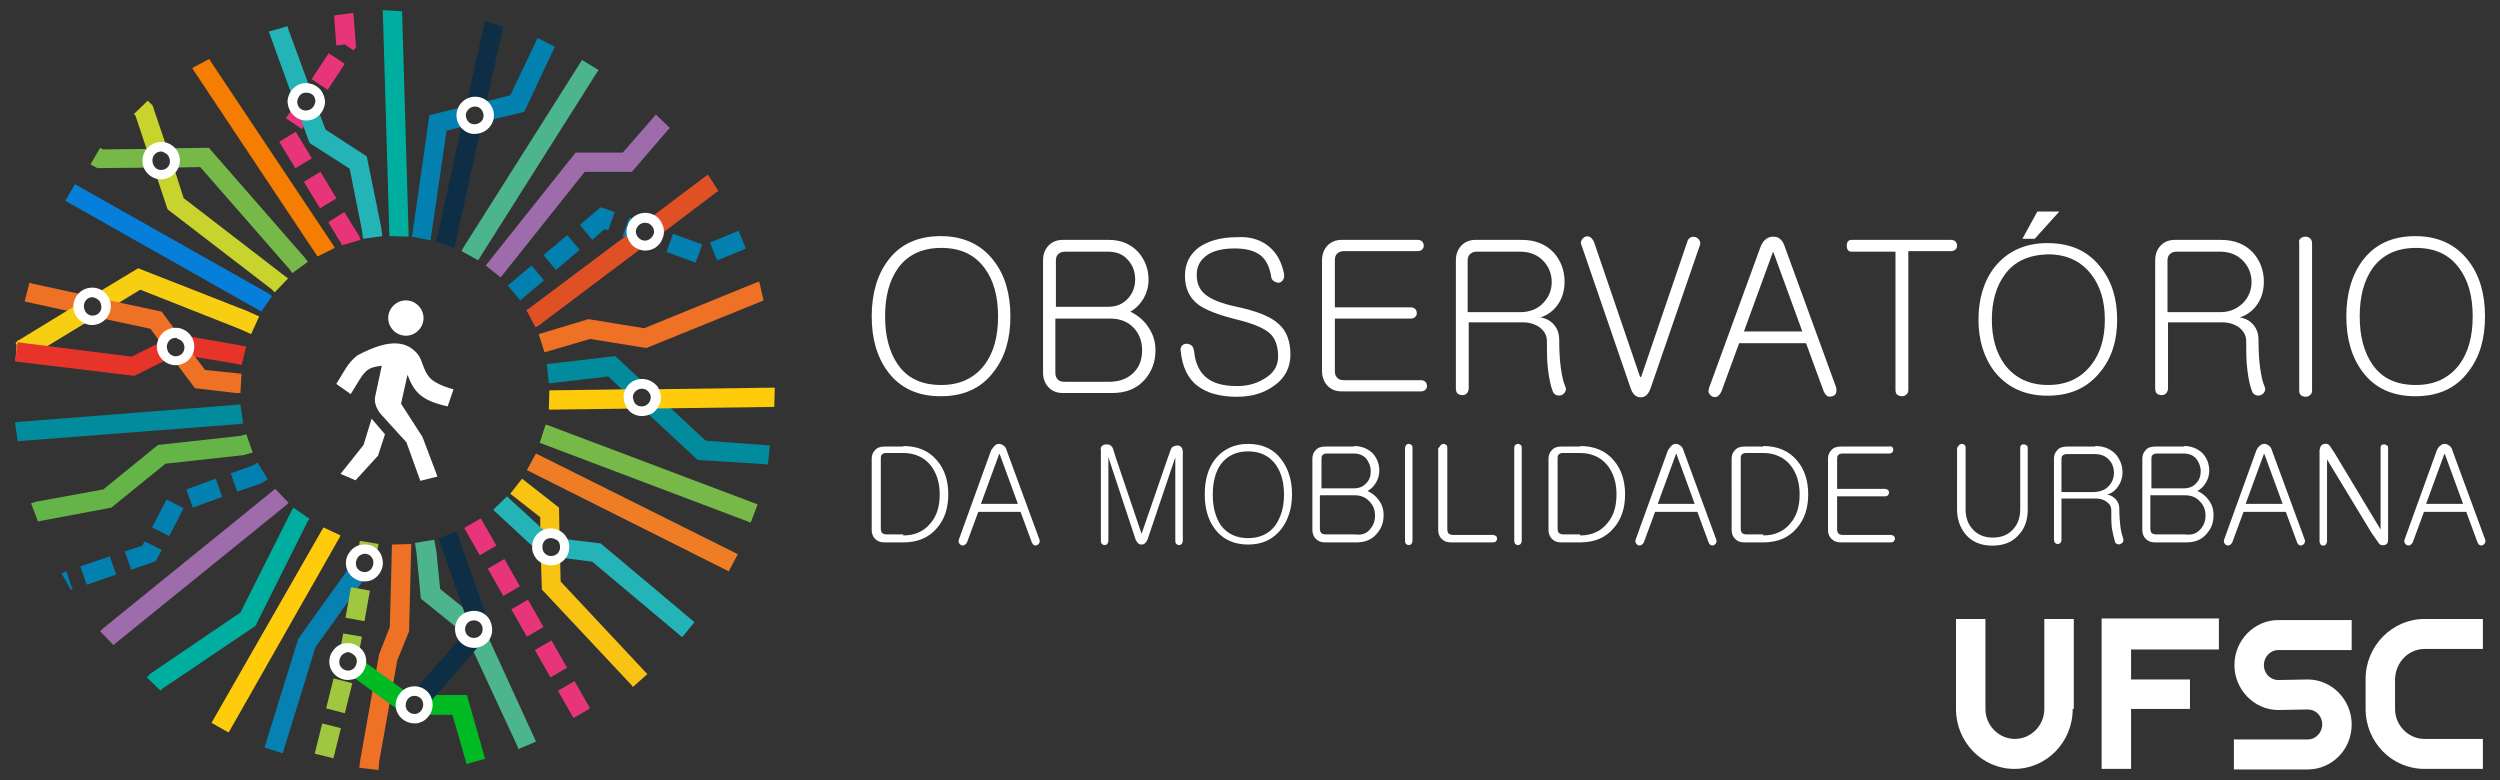 <?xml version="1.0" encoding="utf-8"?>
<!-- Generator: Adobe Illustrator 22.0.1, SVG Export Plug-In . SVG Version: 6.00 Build 0)  -->
<svg version="1.1" id="Camada_1" xmlns="http://www.w3.org/2000/svg" xmlns:xlink="http://www.w3.org/1999/xlink" x="0px" y="0px"
	 viewBox="0 0 466.9 145.7" style="enable-background:new 0 0 466.9 145.7;" xml:space="preserve">
<rect x="0" y="0" width="466.9" height="145.7" fill="#333333" stroke="none"/>
<style type="text/css">
	.st0{fill-rule:evenodd;clip-rule:evenodd;fill:#FFFFFF;}
	.st1{fill:#EE7126;}
	.st2{fill:#76B949;}
	.st3{fill:#00AE9F;}
	.st4{fill:#0281B1;}
	.st5{fill:#028B9D;}
	.st6{fill:#9E6CAB;}
	.st7{fill:#FFCC0C;}
	.st8{fill:#F9C314;}
	.st9{fill:#24B4B7;}
	.st10{fill:#FFFFFF;}
	.st11{fill:#E8357A;}
	.st12{fill:#65B448;}
	.st13{fill:#EF7D25;}
	.st14{fill:#4DB58E;}
	.st15{fill:#DF5025;}
	.st16{fill:#0D2E44;}
	.st17{fill:#F7CE11;}
	.st18{fill:#C8D32D;}
	.st19{fill:#0681B1;}
	.st20{fill:#A1C640;}
	.st21{fill:#057FD9;}
	.st22{fill:#F57D02;}
	.st23{fill:#E6342A;}
	.st24{fill:#00BA23;}
</style>
<g>
	<g>
		<g>
			<g>
				<path class="st0" d="M79.1,59.4c0-1.8-1.5-3.3-3.3-3.3c-1.8,0-3.3,1.5-3.3,3.3c0,1.8,1.5,3.3,3.3,3.3
					C77.6,62.7,79.1,61.2,79.1,59.4z"/>
			</g>
			<g>
				<path class="st0" d="M65.5,73.6c2.6-4.2,2.6-4.9,5.8-5.3l-1.2,5.6c-0.3,1.2,0.2,2.3,0.8,3.2l5,5.5l2.6,7.2l3.2-0.8l-2.8-7.4
					l-4-6.2l1.2-5.4c1.3,3.4,2.7,4.8,7.5,5.9l1.1-3.2c-2-0.5-3.6-1.3-4.4-2.1c-1.4-1.6-1.3-3.3-2.4-4.6c-1.8-2-4.7-3.1-11.2,0.4
					c-1.8,1.4-2.6,3.3-3.9,5.3L65.5,73.6z"/>
			</g>
			<g>
				<polygon class="st0" points="66.4,89.7 70.6,85.1 71.9,81.1 69.4,78.2 67.9,83.1 63.6,88.5 				"/>
			</g>
		</g>
		<g>
			<polygon class="st1" points="101.7,65.8 100.6,62.4 109.9,59.6 120.3,61.3 141.4,52.7 141.8,52.6 142.6,56.1 142.4,56.2 
				120.7,65 110.2,63.3 			"/>
		</g>
		<g>
			<polygon class="st2" points="140.2,97.6 100.8,82.7 101.9,79.3 102.3,79.4 141.5,94.2 			"/>
		</g>
		<g>
			<polygon class="st1" points="70.7,143.8 67.1,143.4 67.3,141.8 70.8,122.2 72.8,117.1 73.2,101.9 73.2,101.7 76.8,101.6 
				76.8,101.9 76.4,117.9 74.2,123.3 70.8,142.3 			"/>
		</g>
		<g>
			<polygon class="st3" points="30,129 27.4,126.5 28.1,125.8 44.9,114.4 54.5,95.3 54.8,94.8 57.8,96.9 57.5,97.3 47.7,116.9 
				30.2,128.7 			"/>
		</g>
		<g>
			<path class="st4" d="M13.2,110.2l-0.1-0.3l-1.6-2.8l0.9-0.4l1,3l0.2,0.3l-0.1,0l0,0L13.2,110.2L13.2,110.2L13.2,110.2z
				 M16.2,109.2l-1.2-3.4l5.5-1.9l1.2,3.4L16.2,109.2z M24.5,106.4l-1.2-3.4l3.3-1.1l0.4-0.8l3.2,1.6l-1.1,2.1L24.5,106.4z
				 M31.6,100.1l-3.2-1.6l2.7-5.2l3.2,1.6L31.6,100.1z M36,94.8l-1.2-3.4l5.5-2l1.2,3.4L36,94.8z M44.3,91.8l-1.2-3.4l4.2-1.5
				l0.8-0.5l1.9,3.1l-1.3,0.8L44.3,91.8z"/>
		</g>
		<g>
			<polygon class="st5" points="3.3,82.4 2.8,78.9 3.3,78.8 44.2,75.6 44.9,75.5 45.4,79.1 44.6,79.2 			"/>
		</g>
		<g>
			<polygon class="st6" points="21.2,120.5 18.7,117.9 19.2,117.4 51.4,91.3 53.9,93.9 53.5,94.3 21.5,120.2 			"/>
		</g>
		<g>
			<polygon class="st7" points="42.7,136.8 39.5,135 60.4,98.5 63.6,100 63.4,100.4 			"/>
		</g>
		<g>
			<path class="st8" d="M100.9,100.6c0.1-0.1,0.2-0.2,0.3-0.3c0.9-0.9,2.4-0.9,3.3-0.1l-0.1-5.4l-6.9-5.4l-2.2,2.8l5.6,4.4
				L100.9,100.6z"/>
			<path class="st8" d="M104.7,108.6l-0.1-4.5c-1,0.9-2.6,0.8-3.6-0.2c0,0,0,0,0-0.1l0.2,6.3l16.7,17.8l0.3,0.4l2.7-2.4L104.7,108.6
				z"/>
		</g>
		<g>
			<path class="st9" d="M112.2,101.5l-7.3-0.9c0.8,1,0.7,2.5-0.3,3.4c-0.1,0-0.1,0.1-0.2,0.1l6.2,0.8l16.8,14.1l2.3-2.8L112.2,101.5
				z"/>
			<path class="st9" d="M101.1,100.3c0.3-0.3,0.7-0.5,1.2-0.6l-7.2-6.6l-0.4-0.4l-2.6,2.5l8.3,7.7
				C100.2,101.9,100.4,100.9,101.1,100.3z"/>
		</g>
		<path class="st10" d="M102.9,105.6c-0.9,0-1.9-0.4-2.6-1.1l0,0c-0.6-0.7-1-1.6-0.9-2.5c0-0.9,0.4-1.8,1.1-2.4
			c1.4-1.3,3.6-1.2,4.9,0.2c0.6,0.7,1,1.6,0.9,2.5c0,0.9-0.4,1.8-1.1,2.4C104.6,105.3,103.7,105.6,102.9,105.6z M102.9,100.5
			c-0.4,0-0.8,0.1-1.1,0.4c-0.3,0.3-0.5,0.7-0.5,1.2c0,0.4,0.1,0.9,0.4,1.2v0c0.6,0.7,1.7,0.7,2.4,0.1c0.3-0.3,0.5-0.7,0.5-1.2
			c0-0.4-0.1-0.9-0.4-1.2C103.8,100.7,103.3,100.5,102.9,100.5z"/>
		<g>
			
				<rect x="58.4" y="11.5" transform="matrix(0.55 -0.835 0.835 0.55 16.471 57.222)" class="st11" width="5.8" height="3.6"/>
			<path class="st11" d="M58.2,21.4c-1,0.4-2.1,0.2-2.9-0.7c-0.2-0.2-0.4-0.5-0.5-0.8l-1.4,2.2l3,2L58.2,21.4z"/>
			<polygon class="st11" points="64.4,8.3 66,9.4 66.5,8.8 66,2.7 66,2.4 62.4,2.9 62.8,8.5 			"/>
			
				<rect x="53.4" y="25.1" transform="matrix(0.855 -0.519 0.519 0.855 -6.531 32.73)" class="st11" width="3.6" height="5.8"/>
			<polygon class="st11" points="67.1,44.1 64.3,39.6 61.3,41.5 63.8,45.6 63.8,45.8 63.9,45.7 63.9,45.8 67.3,44.8 			"/>
			<rect x="58" y="32.6" transform="matrix(0.855 -0.519 0.519 0.855 -9.757 36.179)" class="st11" width="3.6" height="5.8"/>
		</g>
		<g>
			<path class="st9" d="M55.5,17.1c0.7-0.6,1.6-0.8,2.4-0.6l-4-10.9l-0.2-0.7l-3.5,1l4.5,12.4C54.9,17.8,55.1,17.4,55.5,17.1z"/>
			<path class="st9" d="M71.2,42.5l-2.7-13.3l-7.7-5l-1.4-3.7c-0.1,0.2-0.2,0.3-0.4,0.5c-0.9,0.8-2.2,0.9-3.2,0.2l2,5.5l7.5,4.8
				L67.6,43l0.2,1.6l3.6-0.5L71.2,42.5z"/>
		</g>
		<path class="st10" d="M57.2,22.5c-1,0-1.9-0.4-2.6-1.2c-0.6-0.7-0.9-1.6-0.9-2.5c0.1-0.9,0.5-1.8,1.2-2.4c1.4-1.3,3.6-1.1,4.9,0.3
			l0,0c0.6,0.7,0.9,1.6,0.9,2.5c-0.1,0.9-0.5,1.8-1.2,2.4C58.9,22.2,58.1,22.5,57.2,22.5z M57.2,17.3c-0.4,0-0.8,0.1-1.1,0.4
			c-0.3,0.3-0.5,0.7-0.6,1.2c0,0.4,0.1,0.9,0.4,1.2c0.6,0.7,1.7,0.7,2.4,0.1c0.3-0.3,0.5-0.7,0.6-1.2c0-0.4-0.1-0.9-0.4-1.2l0,0
			C58.2,17.5,57.7,17.3,57.2,17.3z"/>
		<g>
			<path class="st5" d="M131.8,82.3l-9.5-8.8c0.3,1,0,2.2-1,2.9c-0.3,0.2-0.5,0.3-0.8,0.4l9.8,9.1l12.7,0.8l0.4,0.1l0.4-3.6
				L131.8,82.3z"/>
			<path class="st5" d="M118.4,72.1c0.6-0.4,1.4-0.6,2.1-0.4l-5.6-5.2L102.1,68l0.4,3.6l11.1-1.3l3.7,3.5
				C117.5,73.1,117.8,72.5,118.4,72.1z"/>
		</g>
		<g>
			<path class="st7" d="M144.2,72.4l-22.3,0.3c0,0,0,0,0.1,0.1c0.8,1.1,0.5,2.7-0.6,3.5l22.8-0.3l0.4,0l0.1-3.6L144.2,72.4z"/>
			<path class="st7" d="M117.8,75.7c-0.7-0.9-0.6-2.1,0-3L103,72.9l-0.4,0l-0.1,3.6l0.5,0l15.5-0.2C118.2,76.2,118,76,117.8,75.7z"
				/>
		</g>
		<path class="st10" d="M119.9,77.7c-1.1,0-2.2-0.5-2.8-1.5l0,0c-0.5-0.8-0.7-1.7-0.6-2.6c0.2-0.9,0.7-1.7,1.4-2.2
			c1.6-1.1,3.7-0.7,4.9,0.8c0.5,0.8,0.7,1.7,0.6,2.6c-0.2,0.9-0.7,1.7-1.4,2.3C121.3,77.5,120.6,77.7,119.9,77.7z M118.5,75.2
			c0.5,0.8,1.6,0.9,2.3,0.4c0.4-0.3,0.6-0.6,0.7-1.1c0.1-0.4,0-0.9-0.3-1.2c-0.5-0.8-1.6-0.9-2.3-0.4c-0.4,0.3-0.6,0.6-0.7,1.1
			C118.2,74.4,118.3,74.8,118.5,75.2L118.5,75.2z"/>
		<g>
			<path class="st11" d="M107.1,134.1l-2.9-5.1l3.1-1.8l2.9,5.1L107.1,134.1z M102.8,126.5l-2.9-5.1l3.1-1.8l2.9,5.1L102.8,126.5z
				 M98.4,118.9l-2.9-5.1l3.1-1.8l2.9,5.1L98.4,118.9z M94,111.3l-2.9-5.1l3.1-1.8l2.9,5.1L94,111.3z M89.6,103.7l-2.9-5.1l3.1-1.8
				l2.9,5.1L89.6,103.7z"/>
		</g>
		<g>
			<polygon class="st12" points="7.1,97.4 5.8,94 6.7,93.7 19.3,91.4 29.5,83.1 44.9,81.4 46,81.1 47.2,84.5 45.5,85 30.9,86.6 
				20.8,94.8 7.5,97.3 			"/>
		</g>
		<g>
			<polygon class="st13" points="136.1,106.7 98.4,87.8 100.1,84.7 100.3,84.8 137.8,103.5 			"/>
		</g>
		<g>
			<polygon class="st6" points="93.5,51.8 90.7,49.6 107.5,28.5 116.3,28.5 122.5,21.4 125.1,23.9 124.8,24.2 118,32.1 109.2,32.1 
							"/>
		</g>
		<g>
			<polygon class="st14" points="89.3,48.6 86.2,46.9 86.5,46.3 108.7,11.2 111.8,13.1 111.5,13.5 			"/>
		</g>
		<g>
			<polygon class="st4" points="108.3,42 110.6,44.8 112.9,42.8 113.6,43 114.8,39.6 112.2,38.7 			"/>
			<rect x="102" y="45.3" transform="matrix(0.765 -0.644 0.644 0.765 -5.701 78.677)" class="st4" width="5.8" height="3.6"/>
			<rect x="95.3" y="51" transform="matrix(0.765 -0.644 0.644 0.765 -10.912 75.686)" class="st4" width="5.8" height="3.6"/>
			<path class="st4" d="M123,42.7L123,42.7L123,42.7C123,42.7,123,42.7,123,42.7z"/>
			<path class="st4" d="M118.1,42.3c0.2-0.5,0.5-0.9,0.9-1.1l-1.5-0.5l-1.2,3.4l2.1,0.8C117.9,44.1,117.8,43.2,118.1,42.3z"/>
			<path class="st4" d="M121.1,45.8l0.7,0.2l0.3-0.7C121.8,45.6,121.5,45.7,121.1,45.8z"/>
			
				<rect x="133.1" y="44" transform="matrix(0.924 -0.381 0.381 0.924 -7.176 55.364)" class="st4" width="5.8" height="3.6"/>
			
				<rect x="126.1" y="43.4" transform="matrix(0.343 -0.939 0.939 0.343 40.461 150.575)" class="st4" width="3.6" height="5.8"/>
		</g>
		<g>
			<path class="st15" d="M132.2,32.6l-0.4,0.3l-10.5,7.9c0.1,0,0.2,0,0.3,0.1c1.2,0.5,1.9,1.8,1.5,3.1l10.7-8.1l0.4-0.2L132.2,32.6z
				"/>
			<path class="st15" d="M119.5,45.7c-1-0.4-1.6-1.4-1.6-2.4L98.8,57.6l-0.5,0.3l1.7,3.2l0.6-0.3l19.8-14.9
				C120.2,45.9,119.9,45.8,119.5,45.7z"/>
		</g>
		<path class="st10" d="M120.5,46.8c-0.4,0-0.9-0.1-1.3-0.3c-0.9-0.3-1.5-1-1.9-1.9c-0.4-0.9-0.4-1.8,0-2.7c0.7-1.8,2.8-2.6,4.5-1.9
			c0.9,0.3,1.5,1,1.9,1.9c0.4,0.9,0.4,1.8,0,2.7l0,0C123.2,46,121.9,46.8,120.5,46.8z M120.5,41.6c-0.7,0-1.3,0.4-1.6,1
			c-0.2,0.4-0.2,0.9,0,1.3c0.2,0.4,0.5,0.7,0.9,0.9c0.9,0.4,1.8-0.1,2.2-0.9v0c0.2-0.4,0.2-0.9,0-1.3c-0.2-0.4-0.5-0.7-0.9-0.9
			C120.9,41.7,120.7,41.6,120.5,41.6z"/>
		<g>
			<path class="st4" d="M86.2,21.2c0.1-0.5,0.3-1,0.6-1.3l-6.6,1.6L77,43.8l-0.1,0.4l3.5,0.7l3-20.5l3.6-0.9
				C86.4,22.9,86.1,22.1,86.2,21.2z"/>
			<path class="st4" d="M100.4,7.1l-5.1,10.7l-5.6,1.4c1.1,0.4,1.8,1.6,1.6,2.8c0,0.2-0.1,0.4-0.1,0.5l6.7-1.6L103.5,9l0.1-0.3
				L100.4,7.1z"/>
		</g>
		<g>
			<path class="st16" d="M88.3,24.1c-0.9-0.1-1.6-0.7-1.9-1.4l-4.7,21.5l-0.3,0.9l3.4,1.2l0.3-1l4.7-21.4
				C89.4,24.1,88.9,24.2,88.3,24.1z"/>
			<path class="st16" d="M90.6,3.9l-0.1,0.3l-3.4,15.3c0.6-0.5,1.3-0.7,2-0.6c0.6,0.1,1.2,0.4,1.6,0.9l3.2-14.6L94,5.1L90.6,3.9z"/>
		</g>
		<path class="st10" d="M88.7,25c-0.2,0-0.4,0-0.5,0c-1.9-0.3-3.2-2.1-2.9-4c0.3-1.9,2.1-3.2,4-2.9c1.9,0.3,3.2,2.1,2.9,4v0
			C91.9,23.8,90.4,25,88.7,25z M88.7,19.9c-0.8,0-1.5,0.6-1.7,1.4c-0.1,0.9,0.5,1.8,1.4,1.9c0.9,0.1,1.8-0.5,1.9-1.4
			c0.1-0.9-0.5-1.8-1.4-1.9C88.9,19.9,88.8,19.9,88.7,19.9z"/>
		<path class="st1" d="M14.7,56.6c0.2-0.7,0.6-1.2,1.1-1.5L6.2,53l-0.7-0.2l-0.9,3.5l10.5,2.3C14.7,58,14.6,57.3,14.7,56.6z"/>
		<g>
			<path class="st17" d="M16.6,59.7c-1.3-0.3-2.2-1.6-1.9-3L3.4,63.6l-0.2,0l0,0.2l-0.3,0.2l0.2,0.4l-0.2,2.9l1.4,0.1l12.5-7.6
				C16.7,59.7,16.7,59.7,16.6,59.7z"/>
			<path class="st17" d="M46.2,58.1l-20.4-8L18,54.8c1.3,0.4,2.1,1.7,1.8,3.1c0,0,0,0.1,0,0.1l6.4-3.9l18.7,7.4l2,0.9l1.5-3.3
				L46.2,58.1z"/>
		</g>
		<g>
			<path class="st18" d="M53,51.4L34.3,37l-1.9-5.9c-0.5,1-1.7,1.6-2.9,1.3c-0.2,0-0.4-0.1-0.5-0.2l2.3,6.9l19.4,14.9l0.6,0.6
				l2.5-2.6L53,51.4z"/>
			<path class="st18" d="M30.7,27.5c0.2,0,0.4,0.1,0.5,0.2l-2.7-8l-0.9-0.9l-2.6,2.5l0.3,0.3l2.4,7.2C28.3,27.8,29.5,27.2,30.7,27.5
				z"/>
		</g>
		<g>
			<path class="st2" d="M56.9,48.1L39,27.6l-7.8,0.1c1,0.5,1.6,1.7,1.3,2.9c-0.1,0.3-0.2,0.5-0.3,0.7l5.2-0.1l16.6,19l0.6,0.8
				l2.9-2.1L56.9,48.1z"/>
			<path class="st2" d="M27.6,29.4c0.2-0.7,0.6-1.3,1.2-1.6l-9.6,0.1l-0.5-0.3l-1.8,3.1l1.3,0.7l9.7-0.1
				C27.5,30.8,27.4,30.1,27.6,29.4z"/>
		</g>
		<path class="st10" d="M30.1,33.5c-0.3,0-0.5,0-0.8-0.1c-0.9-0.2-1.7-0.8-2.2-1.6c-0.5-0.8-0.6-1.7-0.4-2.6c0.5-1.9,2.3-3,4.2-2.6
			v0c0.9,0.2,1.7,0.8,2.2,1.6c0.5,0.8,0.6,1.7,0.4,2.6C33.1,32.4,31.6,33.5,30.1,33.5z M30.1,28.3c-0.8,0-1.4,0.5-1.6,1.3
			c-0.1,0.4,0,0.9,0.2,1.3c0.2,0.4,0.6,0.7,1,0.8c0.9,0.2,1.8-0.3,2-1.2c0.1-0.4,0-0.9-0.2-1.3c-0.2-0.4-0.6-0.6-1-0.8l0,0
			C30.3,28.3,30.2,28.3,30.1,28.3z"/>
		<path class="st19" d="M65.6,105.7c0-0.1,0-0.1,0-0.2l-9.9,13.8l-6.3,20.3l3.4,1.1l6.1-19.8l9.5-13.3C67.3,107.8,66,107,65.6,105.7
			z"/>
		
			<rect x="58.3" y="136.6" transform="matrix(0.241 -0.971 0.971 0.241 -87.916 164.441)" class="st20" width="5.8" height="3.6"/>
		<path class="st20" d="M67.5,102.6c1.1-0.3,2.3,0.2,2.8,1.1l0.4-2.1l-3.5-0.6l-0.3,1.9C67,102.8,67.2,102.7,67.5,102.6z"/>
		<path class="st20" d="M66.1,106.7L66.1,106.7L66.1,106.7C66.2,106.7,66.1,106.7,66.1,106.7z"/>
		<polygon class="st20" points="60.9,132.3 64.4,133.2 65.8,127.6 62.3,126.7 		"/>
		<path class="st20" d="M69.4,107.3l0.3,0l0-0.2C69.6,107.2,69.5,107.2,69.4,107.3z"/>
		
			<rect x="63.9" y="111" transform="matrix(0.176 -0.984 0.984 0.176 -55.945 158.719)" class="st20" width="5.8" height="3.6"/>
		<path class="st10" d="M68.1,108.6c-1.5,0-3-1-3.4-2.6c-0.2-0.9-0.1-1.8,0.4-2.6c0.5-0.8,1.2-1.4,2.1-1.6h0
			c1.9-0.5,3.8,0.6,4.2,2.5c0.2,0.9,0.1,1.8-0.4,2.6c-0.5,0.8-1.2,1.4-2.1,1.6C68.7,108.5,68.4,108.6,68.1,108.6z M67.7,103.5
			c-0.4,0.1-0.8,0.4-1,0.8s-0.3,0.8-0.2,1.3c0.2,0.9,1.1,1.4,2,1.2c0.4-0.1,0.8-0.4,1-0.8c0.2-0.4,0.3-0.8,0.2-1.3
			C69.5,103.8,68.6,103.2,67.7,103.5L67.7,103.5z"/>
		<g>
			<polygon class="st21" points="48.8,58.2 48.3,57.9 12.2,37.5 14,34.4 50.3,54.9 50.8,55.3 			"/>
		</g>
		<g>
			<polygon class="st22" points="59.3,47.9 59.1,47.6 36.2,13.2 35.9,12.7 39.1,11 39.3,11.4 62.3,45.9 62.5,46.3 			"/>
		</g>
		<g>
			<polygon class="st3" points="76.3,44.2 72.7,44.1 72.7,43.3 71.5,2.3 71.5,1.9 75.1,2.1 75.1,2.4 76.3,43.3 			"/>
		</g>
		<g>
			<path class="st23" d="M30.3,64.2c0.1-0.2,0.1-0.4,0.3-0.6l-6,3L3.9,64l-0.6-0.1l-0.5,3.6l22.3,2.7l6.4-3.2
				C30.5,66.5,30,65.3,30.3,64.2z"/>
			<path class="st23" d="M34.1,62.6c0.9,0.6,1.4,1.7,1.2,2.8c-0.1,0.4-0.3,0.7-0.5,1l9.7,1.6l0.6,0.2l0.9-3.5L34.1,62.6z"/>
		</g>
		<g>
			<path class="st1" d="M30.3,64.2c0.3-1.3,1.6-2.1,2.9-1.9l-3-4.1l-10.7-2.3c0.4,0.6,0.5,1.3,0.3,2c-0.2,0.7-0.6,1.2-1.1,1.5l9.4,2
				l2.2,3C30.2,64.3,30.2,64.2,30.3,64.2z"/>
			<path class="st1" d="M38.3,69.1l-3-4c0,0.1,0,0.2,0,0.3c-0.3,1.3-1.5,2.1-2.8,1.9l3.9,5.2l7.6,0.9l0.9,0l0.2-3.6L38.3,69.1z"/>
		</g>
		<path class="st10" d="M17.2,60.7c-0.3,0-0.5,0-0.8-0.1c-0.9-0.2-1.7-0.8-2.2-1.6c-0.5-0.8-0.6-1.7-0.4-2.6c0.5-1.9,2.3-3,4.2-2.6
			v0c0.9,0.2,1.7,0.8,2.2,1.6c0.5,0.8,0.6,1.7,0.4,2.6C20.2,59.6,18.8,60.7,17.2,60.7z M17.3,55.5c-0.8,0-1.4,0.5-1.6,1.3
			c-0.1,0.4,0,0.9,0.2,1.3c0.2,0.4,0.6,0.7,1,0.8c0.9,0.2,1.8-0.3,2-1.2c0.1-0.4,0-0.9-0.2-1.3c-0.2-0.4-0.6-0.6-1-0.8
			C17.5,55.6,17.4,55.5,17.3,55.5z"/>
		<path class="st10" d="M32.8,68.2c-0.3,0-0.5,0-0.8-0.1c-0.9-0.2-1.7-0.8-2.2-1.6c-0.5-0.8-0.6-1.7-0.4-2.6c0.5-1.9,2.3-3,4.2-2.6
			v0c1.9,0.5,3,2.3,2.6,4.2C35.8,67.2,34.3,68.2,32.8,68.2z M32.8,63.1c-0.8,0-1.4,0.5-1.6,1.3c-0.1,0.4,0,0.9,0.2,1.3
			c0.2,0.4,0.6,0.6,1,0.8c0.9,0.2,1.8-0.3,2-1.2c0.2-0.9-0.3-1.8-1.2-2l0,0C33,63.1,32.9,63.1,32.8,63.1z"/>
		<path class="st20" d="M64.3,121c1.1-0.3,2.1,0.1,2.7,1l0.6-3.1l-3.5-0.6l-0.6,3.1C63.7,121.2,64,121.1,64.3,121z"/>
		<g>
			<path class="st24" d="M87.2,129.8h-8c0.3,0.3,0.6,0.7,0.7,1.2c0.2,0.9,0,1.8-0.7,2.5h5.3l2.5,8.7l0.1,0.5l3.5-1L87.2,129.8z"/>
			<path class="st24" d="M74.9,132.3c-0.3-1.2,0.2-2.3,1.2-2.9l-8.7-6.3c0.2,1.3-0.6,2.5-1.9,2.9c-0.1,0-0.2,0-0.2,0l10.2,7.4h0
				C75.3,133.1,75,132.8,74.9,132.3z"/>
		</g>
		<path class="st10" d="M65,127c-1.5,0-3-1-3.4-2.6c-0.2-0.9-0.1-1.8,0.4-2.6c0.5-0.8,1.2-1.4,2.1-1.6c0.9-0.2,1.8-0.1,2.6,0.4
			c0.8,0.5,1.4,1.2,1.6,2.1c0.2,0.9,0.1,1.8-0.4,2.6c-0.5,0.8-1.2,1.4-2.1,1.6C65.5,126.9,65.2,127,65,127z M65,121.8
			c-0.1,0-0.3,0-0.4,0.1l0,0c-0.4,0.1-0.8,0.4-1,0.8c-0.2,0.4-0.3,0.8-0.2,1.3c0.2,0.9,1.2,1.4,2,1.2c0.4-0.1,0.8-0.4,1-0.8
			c0.2-0.4,0.3-0.8,0.2-1.3c-0.1-0.4-0.4-0.8-0.8-1C65.5,121.9,65.2,121.8,65,121.8z"/>
		<g>
			<path class="st14" d="M87.9,115c0.1,0,0.2,0,0.4-0.1l-6.1-4.9l-0.7-7l-0.4-2.2l-3.6,0.6l0.3,2l0.8,8.4l7.3,5.9
				C85.8,116.5,86.6,115.4,87.9,115z"/>
			<path class="st14" d="M90.9,118.4c-0.3,0.8-0.9,1.4-1.8,1.6c-0.5,0.1-1,0.1-1.5-0.1l9,19.4l0.2,0.6l3.3-1.4L90.9,118.4z"/>
		</g>
		<path class="st16" d="M85.3,99.3l-3.4,1.2l5.2,14.9c0.2-0.1,0.5-0.3,0.8-0.3c1.4-0.4,2.8,0.5,3.1,1.8c0.4,1.4-0.5,2.8-1.8,3.1
			c-1.2,0.3-2.3-0.2-2.9-1.2l-9,10.3c1.2-0.1,2.3,0.7,2.6,1.9c0,0.2,0.1,0.3,0.1,0.5l11.8-13.6L85.3,99.3z"/>
		<path class="st10" d="M77.4,135.1c-1.5,0-3-1-3.4-2.6c-0.2-0.9-0.1-1.8,0.4-2.6c0.5-0.8,1.2-1.4,2.1-1.6l0,0
			c1.9-0.5,3.8,0.6,4.2,2.5c0.2,0.9,0.1,1.8-0.4,2.6c-0.5,0.8-1.2,1.4-2.1,1.6C78,135.1,77.7,135.1,77.4,135.1z M77,130
			c-0.4,0.1-0.8,0.4-1,0.8c-0.2,0.4-0.3,0.8-0.2,1.3c0.2,0.9,1.2,1.4,2,1.2c0.4-0.1,0.8-0.4,1-0.8c0.2-0.4,0.3-0.8,0.2-1.3
			C78.8,130.3,77.9,129.8,77,130z"/>
		<path class="st10" d="M88.5,121c-1.5,0-3-1-3.4-2.6c-0.5-1.9,0.6-3.8,2.5-4.2v0c1.9-0.5,3.8,0.6,4.2,2.5c0.5,1.9-0.6,3.8-2.5,4.2
			C89.1,121,88.8,121,88.5,121z M88.1,115.9c-0.9,0.2-1.4,1.2-1.2,2c0.2,0.9,1.1,1.4,2,1.2c0.9-0.2,1.4-1.1,1.2-2
			C89.9,116.2,89,115.7,88.1,115.9L88.1,115.9z"/>
	</g>
	<g>
		<g>
			<path class="st10" d="M185.6,48.7c2.1,2.7,3.1,6.2,3.1,10.4s-1,7.6-3.1,10.3c-2.3,3.1-5.6,4.6-9.9,4.6c-4.3,0-7.6-1.5-9.9-4.6
				c-2-2.7-3-6.1-3-10.3s1-7.7,3-10.4c2.3-3.1,5.6-4.6,9.9-4.6C180,44.1,183.3,45.7,185.6,48.7z M167.7,50.1c-1.6,2.3-2.4,5.2-2.4,9
				c0,3.7,0.8,6.7,2.4,9c1.8,2.6,4.5,3.8,8.1,3.8c3.5,0,6.2-1.3,8.1-3.8c1.7-2.3,2.5-5.3,2.5-9c0-3.7-0.8-6.7-2.5-9
				c-1.9-2.6-4.6-3.8-8.1-3.8C172.2,46.3,169.5,47.6,167.7,50.1z"/>
		</g>
		<g>
			<path class="st10" d="M207.1,44.8c2.3,0,4.1,0.8,5.5,2.3c1.2,1.4,1.9,3.1,1.9,5.1c0,1.3-0.3,2.4-0.9,3.5c-0.6,1-1.4,1.9-2.5,2.5
				c1.4,0.7,2.5,1.6,3.3,2.8c0.9,1.3,1.4,2.7,1.4,4.4c0,2.2-0.7,4-2,5.5c-1.5,1.7-3.5,2.5-6.1,2.5h-9.2c-1.2,0-2.1-0.4-2.8-1.2
				c-0.6-0.7-0.9-1.6-0.9-2.6V48.6c0-1,0.3-1.9,0.9-2.6c0.7-0.8,1.6-1.2,2.8-1.2H207.1z M210.7,55.7c0.9-1,1.3-2.2,1.3-3.5
				c0-1.4-0.4-2.6-1.3-3.6c-0.9-1.1-2.2-1.6-3.8-1.6h-8c-0.6,0-1,0.2-1.3,0.5c-0.3,0.3-0.4,0.7-0.4,1.2v8.6h9.7
				C208.5,57.3,209.7,56.8,210.7,55.7z M211.9,69.4c1-1.1,1.4-2.4,1.4-4c0-1.6-0.5-3-1.5-4.1c-1.1-1.2-2.6-1.8-4.4-1.8h-10.3v10.1
				c0,0.5,0.1,0.9,0.4,1.2c0.3,0.4,0.8,0.5,1.3,0.5h8.7C209.4,71.2,210.8,70.6,211.9,69.4z"/>
		</g>
		<g>
			<path class="st10" d="M237.5,46.5c1.2,1.2,1.9,2.7,2.3,4.6c0.1,0.5,0,0.9-0.2,1.2c-0.2,0.3-0.5,0.5-0.8,0.5
				c-0.3,0-0.6-0.1-0.9-0.3c-0.3-0.2-0.5-0.5-0.5-0.9c-0.3-1.8-1-3.2-2.1-4c-1.1-0.8-2.7-1.2-4.7-1.2c-2.2,0-3.9,0.4-5.1,1.2
				c-1.3,0.9-2,2.1-2,3.7c0,1.6,0.5,2.8,1.6,3.7c1.1,0.9,3,1.7,5.9,2.3c3.7,0.8,6.3,1.8,7.8,3.2c1.5,1.3,2.2,3.3,2.2,5.7
				c0,2.4-1,4.4-3,5.8c-1.9,1.4-4.2,2.1-7,2.1c-3.2,0-5.6-0.7-7.3-2c-1.9-1.4-2.9-3.6-3.2-6.6c-0.1-0.4,0.1-0.8,0.3-1
				c0.2-0.2,0.5-0.3,0.8-0.3c0.3,0,0.6,0.1,0.9,0.3c0.3,0.2,0.4,0.6,0.5,1c0.2,2.3,1,4,2.4,5.1c1.3,1,3.1,1.5,5.6,1.5
				c1.9,0,3.5-0.4,5-1.3c1.8-1,2.7-2.4,2.7-4.2c0-1.9-0.5-3.3-1.4-4.2c-1.1-1.1-3.3-2-6.6-2.8c-3.2-0.8-5.5-1.7-6.9-2.7
				c-1.7-1.3-2.5-3.1-2.5-5.4c0-2.3,0.9-4,2.6-5.3c1.7-1.2,4.1-1.9,7.1-1.9C233.6,44.1,235.9,44.9,237.5,46.5z"/>
		</g>
		<g>
			<path class="st10" d="M265.6,45.1c0.2,0.2,0.3,0.5,0.3,0.8c0,0.3-0.1,0.5-0.3,0.7c-0.2,0.2-0.5,0.3-0.9,0.3H251
				c-0.6,0-1,0.2-1.3,0.5c-0.3,0.3-0.4,0.7-0.4,1.2v8.8h14.1c0.4,0,0.7,0.1,0.9,0.3c0.2,0.2,0.3,0.5,0.3,0.8c0,0.3-0.1,0.5-0.3,0.7
				c-0.2,0.2-0.5,0.3-0.9,0.3h-14.1v9.8c0,0.5,0.1,0.9,0.4,1.2c0.3,0.4,0.8,0.5,1.3,0.5h14.3c0.4,0,0.7,0.1,0.9,0.3
				c0.2,0.2,0.3,0.5,0.3,0.8c0,0.3-0.1,0.5-0.3,0.7c-0.2,0.2-0.5,0.3-0.9,0.3h-14.7c-1.2,0-2.1-0.4-2.8-1.2
				c-0.6-0.7-0.9-1.6-0.9-2.6V48.6c0-1,0.3-1.9,0.9-2.6c0.7-0.8,1.6-1.2,2.8-1.2h14.2C265.1,44.8,265.4,44.9,265.6,45.1z"/>
		</g>
		<g>
			<path class="st10" d="M284.2,44.8c2.5,0,4.5,0.8,6,2.4c1.3,1.5,2,3.3,2,5.4c0,1.6-0.4,3-1.2,4.2c-0.8,1.2-1.9,2-3.3,2.5
				c0.9,0.1,1.7,0.5,2.3,1.1c0.8,0.8,1.2,1.8,1.2,3.1c0,2,0.1,3.8,0.3,5.2c0.2,1.3,0.4,2.5,0.8,3.4c0.2,0.4,0.2,0.8,0,1.1
				c-0.2,0.3-0.4,0.5-0.7,0.6c-0.3,0.1-0.6,0.1-0.9,0c-0.3-0.1-0.6-0.4-0.7-0.7c-0.4-1-0.7-2.4-0.9-4.2c-0.2-1.5-0.2-3.3-0.2-5.2
				c0-1.1-0.5-1.9-1.4-2.6c-0.9-0.6-1.9-0.9-3.1-0.9h-10.1v12.3c0,0.4-0.1,0.7-0.4,1c-0.2,0.2-0.5,0.3-0.8,0.3
				c-0.3,0-0.6-0.1-0.9-0.3c-0.2-0.2-0.3-0.6-0.3-1V48.6c0-1,0.3-1.9,0.9-2.6c0.7-0.8,1.6-1.2,2.8-1.2H284.2z M288.3,56.5
				c1-1.1,1.5-2.4,1.5-3.8c0-1.5-0.5-2.8-1.5-3.9c-1.1-1.2-2.6-1.8-4.4-1.8h-8.1c-0.6,0-1,0.2-1.3,0.5c-0.3,0.3-0.4,0.7-0.4,1.2v9.6
				h9.8C285.7,58.3,287.2,57.7,288.3,56.5z"/>
		</g>
		<g>
			<path class="st10" d="M295.4,45.9c-0.2-0.4-0.2-0.8,0-1.1c0.2-0.3,0.4-0.5,0.7-0.6c0.3-0.1,0.6-0.1,0.9,0.1
				c0.3,0.2,0.5,0.5,0.7,0.9l8.6,25.2h0.2l8.6-25.2c0.1-0.4,0.3-0.7,0.7-0.9c0.3-0.1,0.6-0.1,0.9,0c0.3,0.1,0.5,0.3,0.7,0.6
				c0.2,0.3,0.2,0.7,0,1.1l-9.1,26.4c-0.4,1.2-1,1.8-1.9,1.8c-0.9,0-1.5-0.6-1.9-1.8L295.4,45.9z"/>
		</g>
		<g>
			<path class="st10" d="M329.9,44.6c0.4-0.3,0.8-0.4,1.3-0.4c0.4,0,0.9,0.1,1.2,0.4c0.4,0.3,0.7,0.8,0.9,1.4l9.6,26.3
				c0.1,0.4,0.1,0.8,0,1.1c-0.1,0.3-0.3,0.5-0.7,0.6c-0.3,0.1-0.6,0.1-0.9,0c-0.3-0.2-0.5-0.5-0.7-0.9l-3.3-9h-12.5l-3.3,9
				c-0.2,0.4-0.4,0.7-0.7,0.9c-0.3,0.2-0.6,0.2-0.9,0.1c-0.3-0.1-0.5-0.3-0.7-0.6c-0.2-0.3-0.1-0.7,0-1.1l9.6-26.3
				C329.1,45.4,329.4,44.9,329.9,44.6z M336.6,61.9l-5.4-14.8h-0.1l-5.4,14.8H336.6z"/>
		</g>
		<g>
			<path class="st10" d="M365.2,45.1c0.2,0.2,0.3,0.5,0.3,0.8c0,0.3-0.1,0.5-0.3,0.7c-0.2,0.2-0.5,0.3-0.9,0.3h-7.9v25.9
				c0,0.4-0.1,0.7-0.4,0.9c-0.2,0.2-0.5,0.3-0.8,0.3c-0.3,0-0.6-0.1-0.9-0.3c-0.2-0.2-0.3-0.5-0.3-0.9V47h-8.2
				c-0.6,0-0.9-0.4-0.9-1.1c0-0.7,0.3-1.1,0.9-1.1h18.5C364.7,44.8,365,44.9,365.2,45.1z"/>
		</g>
		<g>
			<path class="st10" d="M392.3,49.9c2.1,2.6,3.1,5.9,3.1,9.8c0,3.9-1,7.1-3.1,9.7c-2.4,3-5.6,4.5-9.9,4.5c-4.2,0-7.5-1.5-9.9-4.5
				c-2-2.6-3-5.9-3-9.7c0-3.9,1-7.2,3-9.8c2.4-3,5.7-4.5,9.9-4.5C386.7,45.4,390,46.9,392.3,49.9z M374.4,51.3
				c-1.6,2.2-2.4,5-2.4,8.4c0,3.4,0.8,6.2,2.4,8.4c1.9,2.5,4.6,3.8,8.1,3.8c3.5,0,6.2-1.3,8.1-3.8c1.7-2.2,2.5-5,2.5-8.4
				c0-3.4-0.8-6.2-2.5-8.4c-1.9-2.5-4.6-3.8-8.1-3.8C378.9,47.6,376.2,48.8,374.4,51.3z M380,44.6h-2.3l2.8-5.1h4.1L380,44.6z"/>
		</g>
		<g>
			<path class="st10" d="M414.8,44.8c2.5,0,4.5,0.8,6,2.4c1.3,1.5,2,3.3,2,5.4c0,1.6-0.4,3-1.2,4.2c-0.8,1.2-1.9,2-3.3,2.5
				c0.9,0.1,1.7,0.5,2.3,1.1c0.8,0.8,1.2,1.8,1.2,3.1c0,2,0.1,3.8,0.3,5.2c0.2,1.3,0.4,2.5,0.8,3.4c0.2,0.4,0.2,0.8,0,1.1
				c-0.2,0.3-0.4,0.5-0.7,0.6c-0.3,0.1-0.6,0.1-0.9,0c-0.3-0.1-0.6-0.4-0.7-0.7c-0.4-1-0.7-2.4-0.9-4.2c-0.2-1.5-0.2-3.3-0.2-5.2
				c0-1.1-0.5-1.9-1.4-2.6c-0.9-0.6-1.9-0.9-3.1-0.9h-10.1v12.3c0,0.4-0.1,0.7-0.4,1c-0.2,0.2-0.5,0.3-0.8,0.3
				c-0.3,0-0.6-0.1-0.9-0.3c-0.2-0.2-0.3-0.6-0.3-1V48.6c0-1,0.3-1.9,0.9-2.6c0.7-0.8,1.6-1.2,2.8-1.2H414.8z M419,56.5
				c1-1.1,1.5-2.4,1.5-3.8c0-1.5-0.5-2.8-1.5-3.9c-1.1-1.2-2.6-1.8-4.4-1.8h-8.1c-0.6,0-1,0.2-1.3,0.5c-0.3,0.3-0.4,0.7-0.4,1.2v9.6
				h9.8C416.4,58.3,417.8,57.7,419,56.5z"/>
		</g>
		<g>
			<path class="st10" d="M429.7,44.5c0.2-0.2,0.5-0.3,0.9-0.3c0.3,0,0.6,0.1,0.8,0.3c0.3,0.2,0.4,0.6,0.4,1v27.4
				c0,0.4-0.1,0.7-0.4,0.9c-0.2,0.2-0.5,0.3-0.8,0.3c-0.3,0-0.6-0.1-0.9-0.3c-0.2-0.2-0.3-0.5-0.3-0.9V45.4
				C429.3,45,429.4,44.7,429.7,44.5z"/>
		</g>
		<g>
			<path class="st10" d="M461,48.7c2.1,2.7,3.1,6.2,3.1,10.4s-1,7.6-3.1,10.3c-2.3,3.1-5.6,4.6-9.9,4.6c-4.3,0-7.6-1.5-9.9-4.6
				c-2-2.7-3-6.1-3-10.3s1-7.7,3-10.4c2.3-3.1,5.6-4.6,9.9-4.6C455.4,44.1,458.7,45.7,461,48.7z M443.1,50.1c-1.6,2.3-2.4,5.2-2.4,9
				c0,3.7,0.8,6.7,2.4,9c1.8,2.6,4.5,3.8,8.1,3.8c3.5,0,6.2-1.3,8.1-3.8c1.7-2.3,2.5-5.3,2.5-9c0-3.7-0.8-6.7-2.5-9
				c-1.9-2.6-4.6-3.8-8.1-3.8C447.6,46.3,444.9,47.6,443.1,50.1z"/>
		</g>
	</g>
	<g>
		<g>
			<path class="st10" d="M168.7,83.3c2.7,0,4.8,0.9,6.3,2.7c1.4,1.6,2.1,3.8,2.1,6.3c0,2.6-0.7,4.7-2.1,6.3
				c-1.5,1.8-3.6,2.7-6.3,2.7h-3.5c-0.8,0-1.3-0.2-1.8-0.7c-0.4-0.4-0.6-1-0.6-1.6V85.7c0-0.7,0.2-1.2,0.6-1.6
				c0.4-0.5,1-0.7,1.8-0.7H168.7z M168.7,100c2.2,0,3.9-0.8,5.1-2.3c1.2-1.4,1.7-3.2,1.7-5.4c0-2.2-0.6-4-1.7-5.4
				c-1.2-1.5-3-2.3-5.1-2.3h-3.2c-0.4,0-0.6,0.1-0.8,0.3c-0.2,0.2-0.2,0.4-0.2,0.8v13.1c0,0.3,0.1,0.5,0.2,0.7
				c0.2,0.2,0.5,0.3,0.8,0.3H168.7z"/>
		</g>
		<g>
			<path class="st10" d="M185.8,83.2c0.2-0.2,0.5-0.3,0.8-0.3c0.3,0,0.5,0.1,0.8,0.3c0.3,0.2,0.5,0.5,0.6,0.9l6.1,16.6
				c0.1,0.2,0.1,0.5,0,0.7c-0.1,0.2-0.2,0.3-0.4,0.4c-0.2,0.1-0.4,0.1-0.6,0c-0.2-0.1-0.3-0.3-0.4-0.5l-2.1-5.7h-7.9l-2.1,5.7
				c-0.1,0.2-0.3,0.4-0.5,0.5c-0.2,0.1-0.4,0.1-0.6,0c-0.2-0.1-0.3-0.2-0.4-0.4c-0.1-0.2-0.1-0.4,0-0.7l6-16.6
				C185.4,83.7,185.6,83.4,185.8,83.2z M190.1,94.1l-3.4-9.3h-0.1l-3.4,9.3H190.1z"/>
		</g>
		<g>
			<path class="st10" d="M205.8,83.3c0.2-0.2,0.4-0.3,0.8-0.3c0.3,0,0.6,0,0.8,0.2c0.3,0.2,0.4,0.4,0.5,0.7l0.5,1.6l4.8,14.2
				l4.9-14.2l0.5-1.4c0.1-0.3,0.3-0.6,0.5-0.7c0.3-0.1,0.5-0.2,0.8-0.2c0.3,0,0.5,0.1,0.7,0.3c0.2,0.2,0.3,0.5,0.3,0.9V101
				c0,0.2-0.1,0.4-0.2,0.6c-0.1,0.1-0.3,0.2-0.5,0.2s-0.4-0.1-0.5-0.2c-0.1-0.1-0.2-0.3-0.2-0.6V85.4l-5.2,15.4
				c-0.3,0.6-0.6,0.9-1.1,0.9c-0.5,0-0.8-0.3-1.1-0.9L207,85.4V101c0,0.2-0.1,0.4-0.2,0.6c-0.1,0.1-0.3,0.2-0.5,0.2
				c-0.2,0-0.4-0.1-0.5-0.2c-0.1-0.1-0.2-0.3-0.2-0.6V84.1C205.5,83.7,205.6,83.5,205.8,83.3z"/>
		</g>
		<g>
			<path class="st10" d="M239.3,85.8c1.3,1.7,2,3.9,2,6.5c0,2.6-0.7,4.8-2,6.5c-1.5,1.9-3.5,2.9-6.2,2.9c-2.7,0-4.8-1-6.2-2.9
				c-1.3-1.7-1.9-3.9-1.9-6.5c0-2.6,0.6-4.8,1.9-6.5c1.5-1.9,3.6-2.9,6.2-2.9C235.8,82.9,237.9,83.9,239.3,85.8z M228,86.7
				c-1,1.4-1.5,3.3-1.5,5.7c0,2.3,0.5,4.2,1.5,5.7c1.2,1.6,2.9,2.4,5.1,2.4c2.2,0,3.9-0.8,5.1-2.4c1-1.5,1.6-3.3,1.6-5.7
				c0-2.3-0.5-4.2-1.6-5.7c-1.2-1.6-2.9-2.4-5.1-2.4C230.9,84.3,229.2,85.1,228,86.7z"/>
		</g>
		<g>
			<path class="st10" d="M252.9,83.3c1.4,0,2.6,0.5,3.5,1.4c0.8,0.9,1.2,2,1.2,3.2c0,0.8-0.2,1.5-0.6,2.2c-0.4,0.7-0.9,1.2-1.6,1.6
				c0.9,0.4,1.6,1,2.1,1.7c0.6,0.8,0.9,1.7,0.9,2.8c0,1.4-0.4,2.5-1.3,3.5c-0.9,1.1-2.2,1.6-3.8,1.6h-5.8c-0.8,0-1.3-0.2-1.8-0.7
				c-0.4-0.4-0.6-1-0.6-1.6V85.7c0-0.7,0.2-1.2,0.6-1.6c0.4-0.5,1-0.7,1.8-0.7H252.9z M255.2,90.2c0.6-0.6,0.8-1.4,0.8-2.2
				c0-0.9-0.3-1.6-0.8-2.3c-0.6-0.7-1.4-1-2.4-1h-5c-0.4,0-0.6,0.1-0.8,0.3c-0.2,0.2-0.2,0.4-0.2,0.8v5.4h6.1
				C253.8,91.2,254.6,90.9,255.2,90.2z M255.9,98.8c0.6-0.7,0.9-1.5,0.9-2.5c0-1-0.3-1.9-1-2.6c-0.7-0.8-1.6-1.2-2.8-1.2h-6.5v6.3
				c0,0.3,0.1,0.5,0.2,0.7c0.2,0.2,0.5,0.3,0.8,0.3h5.5C254.4,100,255.3,99.6,255.9,98.8z"/>
		</g>
		<g>
			<path class="st10" d="M262.6,83.1c0.1-0.1,0.3-0.2,0.5-0.2c0.2,0,0.4,0.1,0.5,0.2c0.2,0.1,0.2,0.4,0.2,0.6V101
				c0,0.2-0.1,0.4-0.2,0.6c-0.1,0.1-0.3,0.2-0.5,0.2c-0.2,0-0.4-0.1-0.5-0.2c-0.1-0.1-0.2-0.3-0.2-0.6V83.7
				C262.4,83.5,262.5,83.3,262.6,83.1z"/>
		</g>
		<g>
			<path class="st10" d="M269.1,83.1c0.1-0.1,0.3-0.2,0.5-0.2c0.2,0,0.4,0.1,0.5,0.2c0.2,0.1,0.2,0.4,0.2,0.6v15.2
				c0,0.3,0.1,0.5,0.2,0.7c0.2,0.2,0.5,0.3,0.8,0.3h7.5c0.2,0,0.4,0.1,0.6,0.2c0.1,0.1,0.2,0.3,0.2,0.5c0,0.2-0.1,0.3-0.2,0.5
				c-0.1,0.1-0.3,0.2-0.6,0.2h-7.8c-0.8,0-1.3-0.2-1.8-0.7c-0.4-0.4-0.6-1-0.6-1.6V83.7C268.9,83.5,268.9,83.3,269.1,83.1z"/>
		</g>
		<g>
			<path class="st10" d="M283,83.1c0.1-0.1,0.3-0.2,0.5-0.2c0.2,0,0.4,0.1,0.5,0.2c0.2,0.1,0.2,0.4,0.2,0.6V101
				c0,0.2-0.1,0.4-0.2,0.6c-0.1,0.1-0.3,0.2-0.5,0.2c-0.2,0-0.4-0.1-0.5-0.2c-0.1-0.1-0.2-0.3-0.2-0.6V83.7
				C282.8,83.5,282.8,83.3,283,83.1z"/>
		</g>
		<g>
			<path class="st10" d="M295.1,83.3c2.7,0,4.8,0.9,6.3,2.7c1.4,1.6,2.1,3.8,2.1,6.3c0,2.6-0.7,4.7-2.1,6.3
				c-1.5,1.8-3.6,2.7-6.3,2.7h-3.5c-0.8,0-1.3-0.2-1.8-0.7c-0.4-0.4-0.6-1-0.6-1.6V85.7c0-0.7,0.2-1.2,0.6-1.6
				c0.4-0.5,1-0.7,1.8-0.7H295.1z M295.1,100c2.2,0,3.9-0.8,5.1-2.3c1.2-1.4,1.7-3.2,1.7-5.4c0-2.2-0.6-4-1.7-5.4
				c-1.2-1.5-3-2.3-5.1-2.3h-3.2c-0.4,0-0.6,0.1-0.8,0.3c-0.2,0.2-0.2,0.4-0.2,0.8v13.1c0,0.3,0.1,0.5,0.2,0.7
				c0.2,0.2,0.5,0.3,0.8,0.3H295.1z"/>
		</g>
		<g>
			<path class="st10" d="M312.2,83.2c0.2-0.2,0.5-0.3,0.8-0.3c0.3,0,0.5,0.1,0.8,0.3c0.3,0.2,0.5,0.5,0.6,0.9l6.1,16.6
				c0.1,0.2,0.1,0.5,0,0.7c-0.1,0.2-0.2,0.3-0.4,0.4c-0.2,0.1-0.4,0.1-0.6,0c-0.2-0.1-0.3-0.3-0.4-0.5l-2.1-5.7h-7.9l-2.1,5.7
				c-0.1,0.2-0.3,0.4-0.5,0.5c-0.2,0.1-0.4,0.1-0.6,0c-0.2-0.1-0.3-0.2-0.4-0.4c-0.1-0.2-0.1-0.4,0-0.7l6-16.6
				C311.8,83.7,312,83.4,312.2,83.2z M316.5,94.1l-3.4-9.3H313l-3.4,9.3H316.5z"/>
		</g>
		<g>
			<path class="st10" d="M329.3,83.3c2.7,0,4.8,0.9,6.3,2.7c1.4,1.6,2.1,3.8,2.1,6.3c0,2.6-0.7,4.7-2.1,6.3
				c-1.5,1.8-3.6,2.7-6.3,2.7h-3.5c-0.8,0-1.3-0.2-1.8-0.7c-0.4-0.4-0.6-1-0.6-1.6V85.7c0-0.7,0.2-1.2,0.6-1.6
				c0.4-0.5,1-0.7,1.8-0.7H329.3z M329.3,100c2.2,0,3.9-0.8,5.1-2.3c1.2-1.4,1.7-3.2,1.7-5.4c0-2.2-0.6-4-1.7-5.4
				c-1.2-1.5-3-2.3-5.1-2.3h-3.2c-0.4,0-0.6,0.1-0.8,0.3c-0.2,0.2-0.2,0.4-0.2,0.8v13.1c0,0.3,0.1,0.5,0.2,0.7
				c0.2,0.2,0.5,0.3,0.8,0.3H329.3z"/>
		</g>
		<g>
			<path class="st10" d="M353.4,83.5c0.1,0.1,0.2,0.3,0.2,0.5c0,0.2-0.1,0.3-0.2,0.5c-0.1,0.1-0.3,0.2-0.6,0.2h-8.7
				c-0.4,0-0.6,0.1-0.8,0.3c-0.2,0.2-0.2,0.4-0.2,0.8v5.5h8.9c0.2,0,0.4,0.1,0.6,0.2c0.1,0.1,0.2,0.3,0.2,0.5c0,0.2-0.1,0.3-0.2,0.5
				c-0.1,0.1-0.3,0.2-0.6,0.2h-8.9v6.2c0,0.3,0.1,0.5,0.2,0.7c0.2,0.2,0.5,0.3,0.8,0.3h9c0.2,0,0.4,0.1,0.6,0.2
				c0.1,0.1,0.2,0.3,0.2,0.5c0,0.2-0.1,0.3-0.2,0.5c-0.1,0.1-0.3,0.2-0.6,0.2h-9.3c-0.8,0-1.3-0.2-1.8-0.7c-0.4-0.4-0.6-1-0.6-1.6
				V85.7c0-0.7,0.2-1.2,0.6-1.6c0.4-0.5,1-0.7,1.8-0.7h8.9C353.1,83.3,353.3,83.4,353.4,83.5z"/>
		</g>
		<g>
			<path class="st10" d="M365.9,83.1c0.1-0.1,0.3-0.2,0.5-0.2c0.2,0,0.4,0.1,0.5,0.2c0.2,0.1,0.2,0.4,0.2,0.6v11.4
				c0,1.5,0.4,2.7,1.2,3.6c0.9,1.1,2.2,1.7,3.9,1.7c1.7,0,3-0.6,3.9-1.7c0.8-0.9,1.2-2.2,1.2-3.6V83.6c0-0.2,0.1-0.4,0.2-0.5
				c0.1-0.1,0.3-0.1,0.5-0.1c0.2,0,0.4,0.1,0.5,0.2c0.2,0.1,0.2,0.3,0.2,0.5v11.5c0,1.8-0.5,3.4-1.6,4.6c-1.2,1.4-2.8,2.1-5,2.1
				c-2.2,0-3.8-0.7-5-2.1c-1-1.2-1.6-2.8-1.6-4.6V83.7C365.6,83.5,365.7,83.3,365.9,83.1z"/>
		</g>
		<g>
			<path class="st10" d="M391.3,83.3c1.6,0,2.8,0.5,3.8,1.5c0.8,0.9,1.3,2.1,1.3,3.4c0,1-0.3,1.9-0.8,2.6c-0.5,0.8-1.2,1.3-2.1,1.6
				c0.6,0,1,0.3,1.5,0.7c0.5,0.5,0.8,1.1,0.8,1.9c0,1.3,0.1,2.4,0.2,3.3c0.1,0.8,0.3,1.6,0.5,2.2c0.1,0.3,0.1,0.5,0,0.7
				c-0.1,0.2-0.3,0.3-0.5,0.4c-0.2,0.1-0.4,0.1-0.6,0c-0.2-0.1-0.4-0.2-0.4-0.4c-0.2-0.7-0.4-1.5-0.6-2.6c-0.1-1-0.1-2.1-0.1-3.3
				c0-0.7-0.3-1.2-0.9-1.6c-0.5-0.4-1.2-0.6-2-0.6H385v7.7c0,0.3-0.1,0.5-0.2,0.6c-0.1,0.1-0.3,0.2-0.5,0.2c-0.2,0-0.4-0.1-0.5-0.2
				c-0.1-0.1-0.2-0.4-0.2-0.6V85.7c0-0.7,0.2-1.2,0.6-1.6c0.4-0.5,1-0.7,1.8-0.7H391.3z M393.9,90.7c0.6-0.7,0.9-1.5,0.9-2.4
				c0-0.9-0.3-1.8-0.9-2.4c-0.7-0.8-1.6-1.1-2.8-1.1h-5.1c-0.4,0-0.6,0.1-0.8,0.3c-0.2,0.2-0.2,0.4-0.2,0.8v6h6.2
				C392.3,91.8,393.2,91.5,393.9,90.7z"/>
		</g>
		<g>
			<path class="st10" d="M407.9,83.3c1.4,0,2.6,0.5,3.5,1.4c0.8,0.9,1.2,2,1.2,3.2c0,0.8-0.2,1.5-0.6,2.2c-0.4,0.7-0.9,1.2-1.6,1.6
				c0.9,0.4,1.6,1,2.1,1.7c0.6,0.8,0.9,1.7,0.9,2.8c0,1.4-0.4,2.5-1.3,3.5c-0.9,1.1-2.2,1.6-3.8,1.6h-5.8c-0.8,0-1.3-0.2-1.8-0.7
				c-0.4-0.4-0.6-1-0.6-1.6V85.7c0-0.7,0.2-1.2,0.6-1.6c0.4-0.5,1-0.7,1.8-0.7H407.9z M410.2,90.2c0.6-0.6,0.8-1.4,0.8-2.2
				c0-0.9-0.3-1.6-0.8-2.3c-0.6-0.7-1.4-1-2.4-1h-5c-0.4,0-0.6,0.1-0.8,0.3c-0.2,0.2-0.2,0.4-0.2,0.8v5.4h6.1
				C408.8,91.2,409.6,90.9,410.2,90.2z M411,98.8c0.6-0.7,0.9-1.5,0.9-2.5c0-1-0.3-1.9-1-2.6c-0.7-0.8-1.6-1.2-2.8-1.2h-6.5v6.3
				c0,0.3,0.1,0.5,0.2,0.7c0.2,0.2,0.5,0.3,0.8,0.3h5.5C409.4,100,410.3,99.6,411,98.8z"/>
		</g>
		<g>
			<path class="st10" d="M422.1,83.2c0.2-0.2,0.5-0.3,0.8-0.3c0.3,0,0.5,0.1,0.8,0.3c0.3,0.2,0.5,0.5,0.6,0.9l6.1,16.6
				c0.1,0.2,0.1,0.5,0,0.7c-0.1,0.2-0.2,0.3-0.4,0.4c-0.2,0.1-0.4,0.1-0.6,0c-0.2-0.1-0.3-0.3-0.4-0.5l-2.1-5.7h-7.9l-2.1,5.7
				c-0.1,0.2-0.3,0.4-0.5,0.5c-0.2,0.1-0.4,0.1-0.6,0c-0.2-0.1-0.3-0.2-0.4-0.4c-0.1-0.2-0.1-0.4,0-0.7l6-16.6
				C421.6,83.7,421.8,83.4,422.1,83.2z M426.3,94.1l-3.4-9.3h-0.1l-3.4,9.3H426.3z"/>
		</g>
		<g>
			<path class="st10" d="M434.1,82.9c0.5-0.1,0.9,0.1,1.1,0.5l0.8,1.2l8.6,14.3V83.6c0-0.2,0.1-0.4,0.2-0.5c0.1-0.1,0.3-0.1,0.5-0.1
				c0.2,0,0.4,0.1,0.5,0.2c0.2,0.1,0.2,0.3,0.2,0.5v17.1c0,0.6-0.2,0.9-0.7,1c-0.4,0.1-0.8,0-1-0.3l-1.4-2l-8.3-13.7v15.2
				c0,0.3-0.1,0.5-0.2,0.7c-0.1,0.1-0.3,0.2-0.5,0.2c-0.2,0-0.4-0.1-0.5-0.2c-0.1-0.2-0.2-0.4-0.2-0.6v-17
				C433.3,83.3,433.6,83,434.1,82.9z"/>
		</g>
		<g>
			<path class="st10" d="M455.8,83.2c0.2-0.2,0.5-0.3,0.8-0.3c0.3,0,0.5,0.1,0.8,0.3c0.3,0.2,0.5,0.5,0.6,0.9l6.1,16.6
				c0.1,0.2,0.1,0.5,0,0.7c-0.1,0.2-0.2,0.3-0.4,0.4c-0.2,0.1-0.4,0.1-0.6,0c-0.2-0.1-0.3-0.3-0.4-0.5l-2.1-5.7h-7.9l-2.1,5.7
				c-0.1,0.2-0.3,0.4-0.5,0.5c-0.2,0.1-0.4,0.1-0.6,0c-0.2-0.1-0.3-0.2-0.4-0.4c-0.1-0.2-0.1-0.4,0-0.7l6-16.6
				C455.3,83.7,455.5,83.4,455.8,83.2z M460,94.1l-3.4-9.3h-0.1l-3.4,9.3H460z"/>
		</g>
	</g>
	<g>
		<path class="st0" d="M414.4,121.3l-16.4,0l0,5.6l11,0v5.5l-11,0l0,11.2h-5.5v-28.1h21.9V121.3L414.4,121.3z M417.2,143.7l0-5.6
			c0-0.1,0.1,0,0.2,0l13.6,0c1.5,0,2.7-1.3,2.7-2.8c0-1.6-1.2-2.8-2.7-2.8l-5.5,0.1c-4.5,0-8.2-3.8-8.2-8.4s3.7-8.4,8.2-8.4l13.7,0
			l0,5.6h0l-13.7,0c-1.5,0-2.7,1.3-2.7,2.8c0,1.6,1.2,2.8,2.7,2.8l5.5-0.1c4.5,0,8.2,3.8,8.2,8.4c0,4.7-3.7,8.4-8.2,8.4L417.2,143.7
			L417.2,143.7z M452.8,121.2h10.9v-5.6l-10.9,0v0c-6,0-11,5-11,11.2l0,0v5.6l0,0c0,6.2,4.9,11.2,11,11.2v0l10.9,0V138h-10.9
			c-3,0-5.5-2.5-5.5-5.6v-5.6C447.4,123.7,449.8,121.2,452.8,121.2L452.8,121.2z M387.1,132.4c0,6.2-4.9,11.2-10.9,11.2
			c-6,0-10.9-5-10.9-11.2v-16.8h5.5v16.8c0,3.1,2.5,5.6,5.5,5.6c3,0,5.5-2.5,5.5-5.6v-16.8h5.5V132.4z"/>
	</g>
</g>
</svg>

